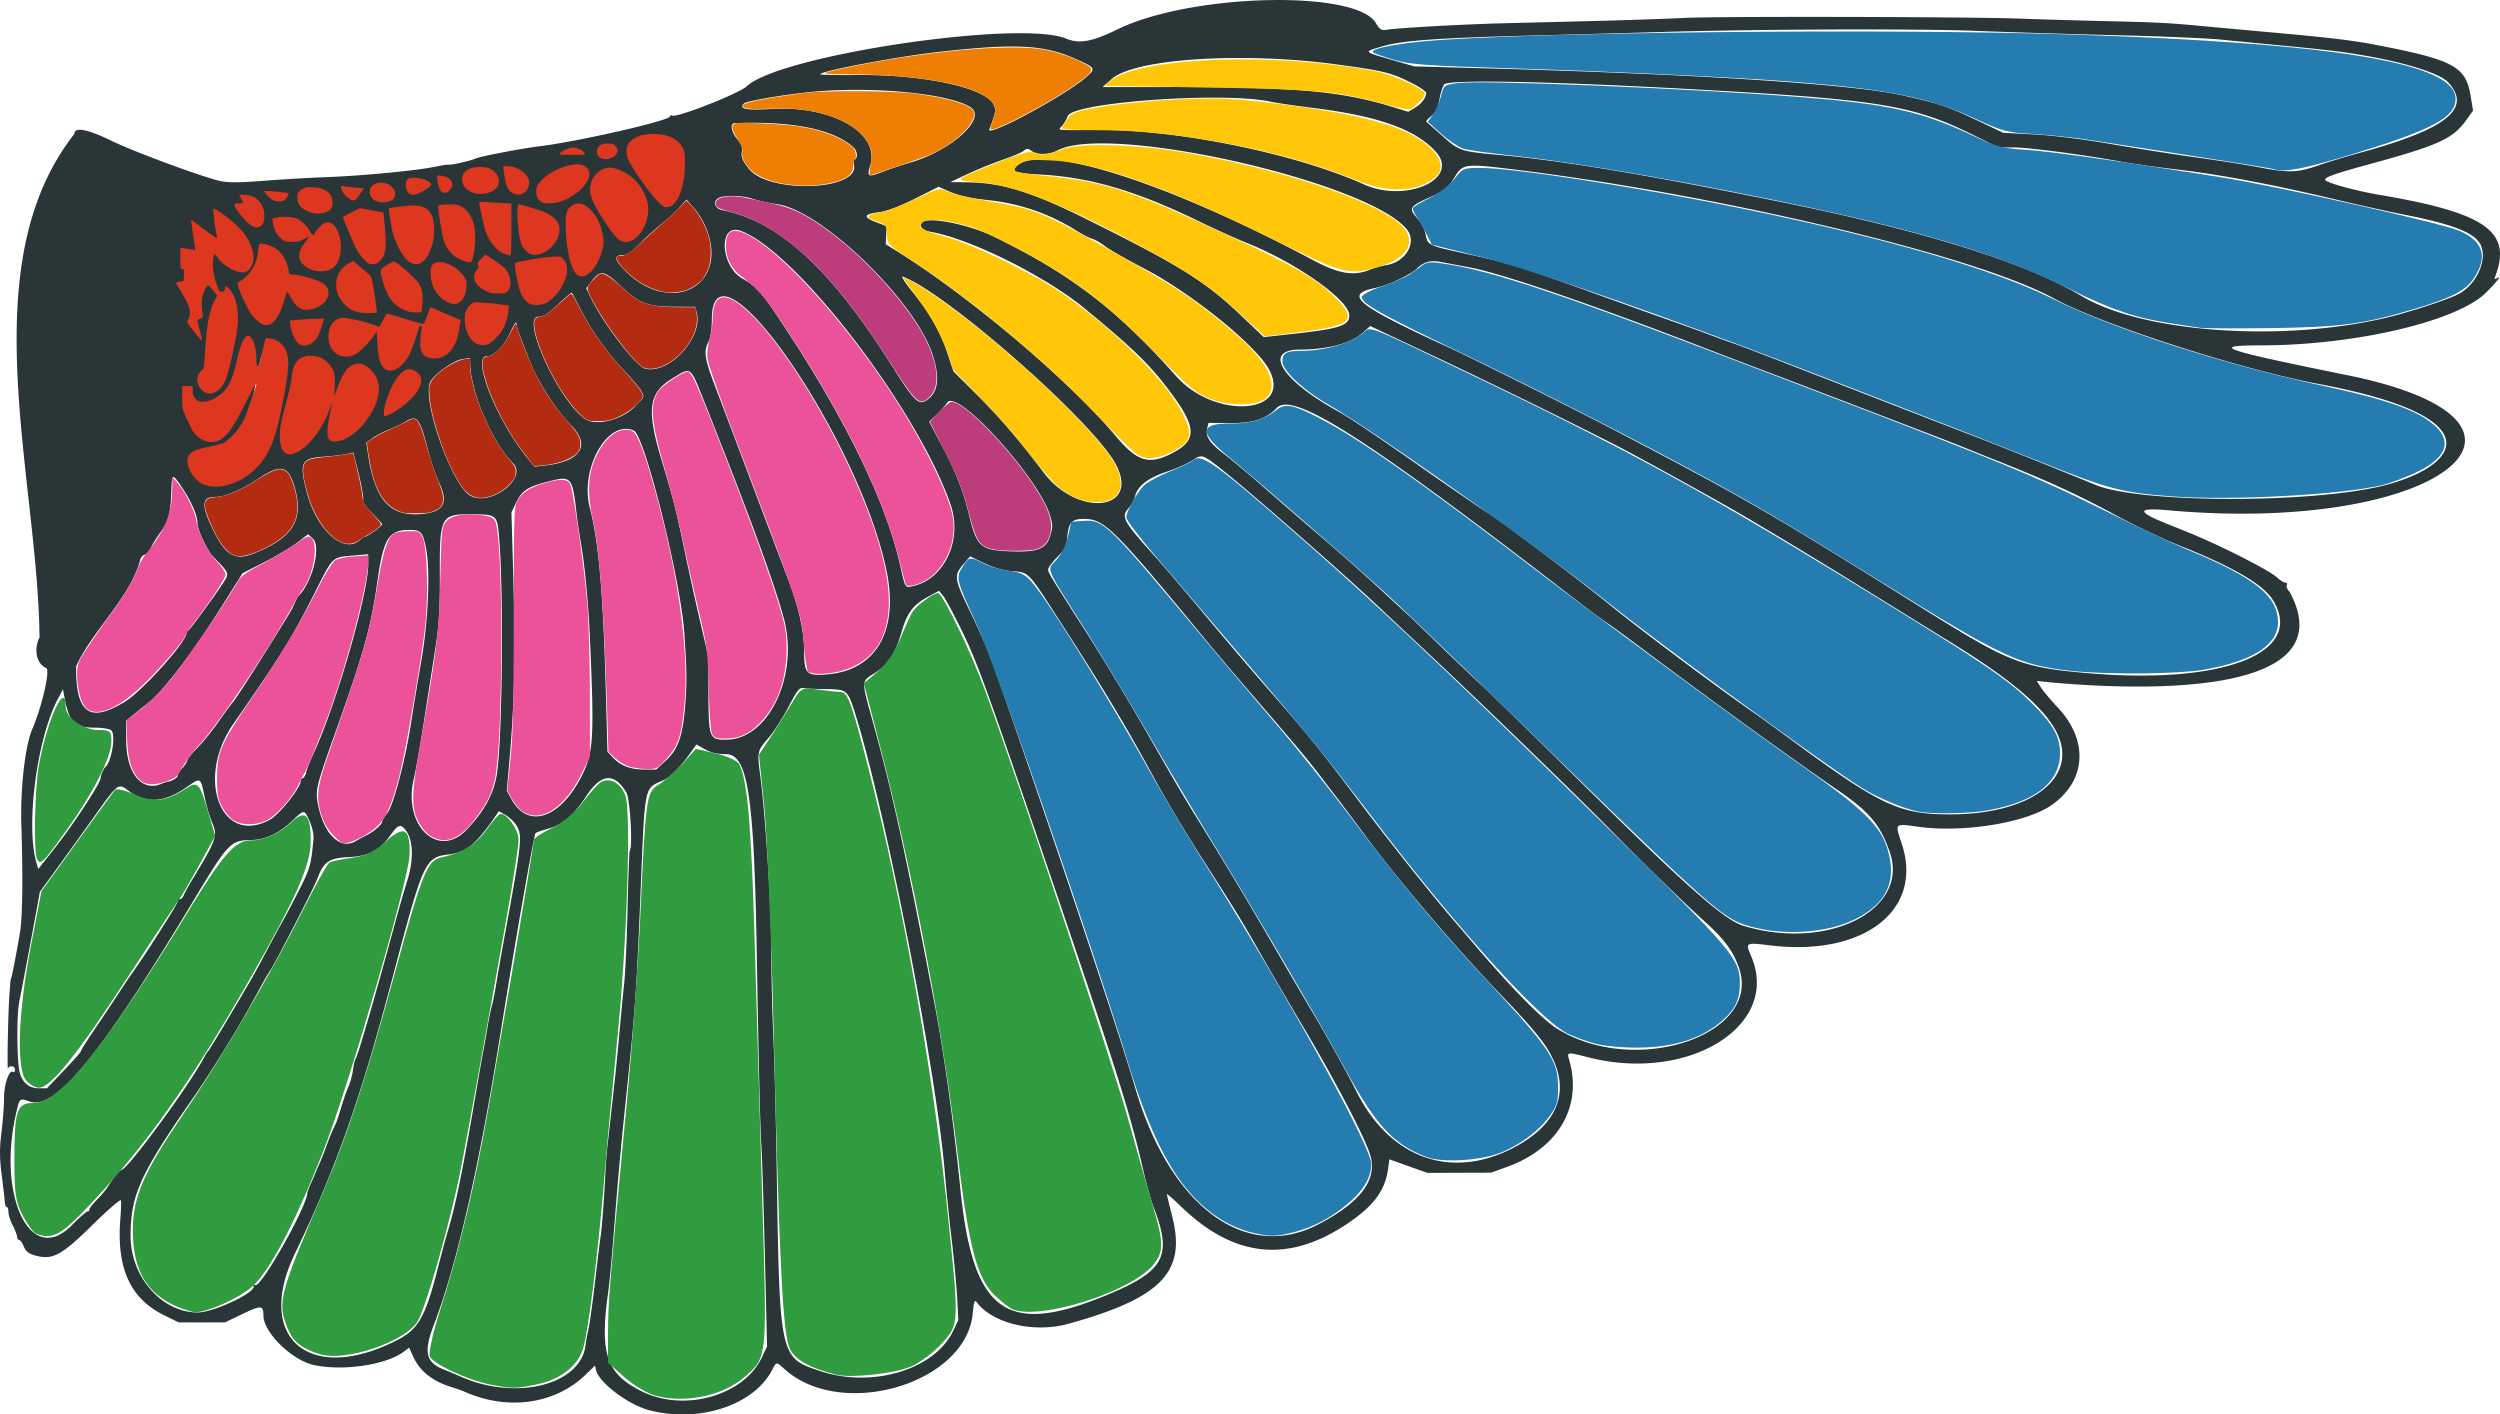 <svg width="1259.718" height="712.722" viewBox="0 0 333.3 188.574" xmlns="http://www.w3.org/2000/svg">
    <path
        d="M168.89.02c-7.057.171-15.005 1.5-19.895 3.89-3.388 1.655-5.102 1.965-6.854 1.24-6.188-2.561-38.223 2.217-42.576 6.349-1.019.967-9.383 4.251-9.944 3.904-.13-.08-.28-.014-.335.147-.194.58-12.336 3.342-17.389 3.955-2.379.289-7.864 1.342-8.498 1.632-.675.308-3.258.892-3.588.81-.122-.03-.947.1-1.834.287-2.378.502-9.712 1.207-14.301 1.374-2.208.08-6.026.302-8.483.493-3.35.26-4.827.263-5.906.014-2.532-.585-11.505-3.913-14.51-5.382-3.132-1.532-4.862-1.845-4.862-.88-13.805 17.6-4.876 45.611-4.644 67.135-.801 1.565-.425 3.515.897 4.076.55.233-.572 5.152-1.85 8.107-.975 2.258-1.629 7.994-1.468 12.895.225 6.877.15 12.337-.2 14.36-.587 3.408-1.132 6.154-1.221 6.154-.018 0-.1.99-.182 2.198-.181 2.659-.316 10.1-.175 9.679.159-.478.93-.349.93.156 0 .251-.121.382-.27.29-.515-.318-1.195 1.665-1.192 3.475 0 .982-.153 3.04-.342 4.574-.272 2.193-.265 3.411.03 5.714.205 1.61.392 3.224.415 3.587.023.362.14.66.26.66.121 0 .22.301.22.67 0 .369.264 1.188.587 1.82.322.633.585 1.32.585 1.527 0 .208.117.378.259.378.141 0 .419.394.618.875.26.628.664.958 1.428 1.17 2.424.673 3.496.106 7.828-4.142 1.969-1.93 3.628-3.366 3.686-3.19.06.176.03 1.273-.065 2.437-.537 6.584 1.297 10.65 5.803 12.87l1.97.97h6.168l2.297-1.1c2.546-1.221 2.832-1.203 2.832.188 0 2.251 3.803 5.97 6.753 6.602 3.892.835 9.655-.028 11.974-1.793l.705-.535.524 1.17c.874 1.952 2.577 3.312 5.124 4.094.632.194 1.413.47 1.735.615 5.763 2.57 12.08 1.673 16.168-2.294l1.218-1.183.163.649c.417 1.663 4.319 4.581 7.09 5.303 6.635 1.728 13.937-.673 16.372-5.382.572-1.107.542-1.105 1.649-.106 7.607 6.861 24.218 1.94 25.094-7.435.142-1.517.254-1.856.504-1.515 2.097 2.868 7.645 4.186 12.25 2.91 12.341-3.417 15.72-6.885 13.858-14.226-.403-1.588-.733-2.966-.733-3.062 0-.096.824.625 1.832 1.601 7.153 6.934 14.432 7.66 22.381 2.234 3.4-2.32 4.887-4.344 5.275-7.177l.178-1.298 2.53.905 2.532.906 4.25-.016 4.249-.015 2.167-.787c6.794-2.467 10.027-8.029 8.256-14.202-.325-1.134-.371-1.128 2.569-.38 13.305 3.388 25.588-4.192 21.715-13.4-.824-1.96-.867-1.935 2.558-1.524 12.396 1.486 20.407-4.697 17.496-13.506-.943-2.854-1.036-2.758 2.236-2.311 5.99.819 14.311-.534 17.696-2.876 4.664-3.228 5.01-8.624.836-13.054-.94-.999-1.95-2.2-2.244-2.667l-.533-.852 1.86.194c5.548.496 40.117 3.498 31.886-12.003-.34-.362-.53-.8-.424-.972.107-.174.03-.315-.173-.315-.202 0-.704-.314-1.116-.696-1.06-.986-7.757-4.375-12.031-6.09-4.123-1.653-4.543-1.835-5.225-2.263-1.087-.68-.218-.873 2.734-.608 35.99 3.235 55.03-11.689 23.884-18.01-16.936-3.438-18.443-3.962-11.428-3.975 12.566-.023 26.179-3.236 29.964-7.072 1.595-1.617 2.104-2.315 1.342-1.844-.225.139-.283.056-.17-.24 2.31-6.017-1.217-8.507-15.46-10.917-2.75-.465-6.189-1.367-7.05-1.85-.636-.355.547-.812 5.879-2.268 9.161-2.502 11.004-3.35 12.823-5.9l.867-1.218-.346-2.053c-.65-3.856-2.34-4.74-12.905-6.755-2.819-.538-5.836-.901-12.455-1.5-3.546-.322-7.898-.72-9.67-.885-5.466-.51-6.228-.55-13.775-.73-4.03-.097-8.975-.243-10.99-.323-6.291-.253-40.367-.33-44.985-.101-2.417.12-7.626.299-11.575.398l-12.504.313c-5.33.133-14.208.628-15.681.874-.65.108-.889-.046-1.392-.9-1.32-2.238-7.485-3.223-14.54-3.05zm75.102 3.916c8.062-.031 15.54.025 19.422.18 4.593.184 13.033.445 18.756.58 5.722.135 11.92.394 13.773.574 1.854.181 4.69.455 6.301.609 8.183.783 9.633.952 12.764 1.485 5.64.96 10.257 2.416 11.35 3.58 3.304 3.516-.156 6.284-11.805 9.446-1.612.437-4.04 1.177-5.396 1.643-2.913 1.002-3.983 1.038-7.997.27-1.66-.319-5.458-.916-8.44-1.328-2.982-.412-8.12-1.22-11.418-1.793-3.546-.617-7.677-1.131-10.11-1.26l-4.115-.215-2.638-1.253c-4.827-2.292-5.544-2.543-10.55-3.687-6.697-1.53-27.084-2.867-55.682-3.652l-9.67-.266-3.038-.882c-3.772-1.095-3.732-1.042-1.313-1.755 2.792-.822 7.225-1.142 20.615-1.487 6.367-.164 13.686-.365 16.265-.445 6.219-.195 14.864-.313 22.926-.344zM136.357 6.234c2.726.122 4.701.609 6.755 1.497 2.956 1.279 3.032 1.39 1.73 2.533-2.789 2.449-13.38 8.156-12.939 6.973.86-2.308.903-2.553.577-3.27-1.025-2.25-9.207-4.034-18.184-3.966-2.632.02-4.841-.019-4.909-.087-.367-.367 10.067-2.352 15.702-2.987 5.062-.571 8.54-.814 11.268-.693zm27.718 1.502c4.548-.053 9.535.222 14.266.87 6.278.86 7.117 1.072 9.991 2.523.999.504 1.812 1.08 1.807 1.279-.016.644-.608 1.415-1.508 1.962l-.879.535-2.246-.69c-6.653-2.043-12.996-2.62-28.727-2.612l-9.778.004 1.211-1.075c1.923-1.707 8.283-2.707 15.863-2.795zm31.336 3.178c5.21-.16 17.08.234 32.689 1.12 22.429 1.27 27.12 2.065 34.844 5.895l3.487 1.728 2.081.002c2.007.003 9.6 1.012 14.336 1.905 1.26.238 4.623.706 7.473 1.042 5.759.677 12.434 1.938 20.93 3.954 3.105.737 7.295 1.665 9.31 2.062 6.457 1.274 9.315 2.392 10.125 3.958 1.012 1.958-.487 5.36-2.92 6.626-1.45.754-6.617 2.443-9.696 3.169-13.95 3.288-32.474 1.958-40.568-2.914-7.277-4.38-20.773-8.615-39.731-12.468-17.874-3.631-29.093-5.514-37.558-6.303-5.64-.525-5.595-.51-8.013-2.652l-2.04-1.805c-.075-.065.222-.41.66-.765.576-.47.874-1.08 1.087-2.229.162-.87.442-1.76.622-1.978.149-.179 1.145-.294 2.882-.347zm-81.486 1.066c6.613-.018 13.297.898 15.486 2.33 2.18 1.427-2.503 5.733-7.986 7.344a59.747 59.747 0 00-3.742 1.251c-1.993.764-2.125.697-1.662-.847 1.307-4.364-5.102-8.017-13.213-7.53-3.364.203-4.366-.003-3.615-.739.303-.297 4.458-1.03 8.312-1.466 2.02-.228 4.216-.337 6.42-.343zm48.731 1.044c2.77.028 5.188.194 6.733.534.699.154 3.285.533 5.747.84 8.654 1.084 13.592 2.852 16.285 5.833 3.282 3.632-3.955 6.892-9.625 4.336-9.06-4.085-25.007-7.342-35.46-7.244-5.705.054-5.317.097-4.755-.524.255-.283.603-.878.772-1.324.528-1.387 11.995-2.537 20.303-2.451zm-64.749 3.394c7.668-.305 13.118.787 15.825 3.171.55.483.684 1.392.248 1.662-.146.09-.208.395-.136.677.888 3.515-11.421 3.968-14.057.517-.806-1.056-1.012-1.56-.889-2.175.118-.588-.041-1.039-.599-1.701-.798-.95-1.013-2.126-.392-2.15zm49.523 2.705c12.408.172 35.995 6.312 40.147 11.48 1.353 1.684-.128 4.297-2.681 4.728-.705.12-1.72.4-2.255.624-2.128.889-4.149.56-7.477-1.215-19.723-10.524-36.413-15.81-39.661-12.56-.751.75-.329.897 3.13 1.086 6.759.37 12.896 2.181 21.33 6.295 2.015.983 4.85 2.262 6.3 2.843 6.586 2.635 13.628 7.62 13.628 9.646 0 1.333-1.272 1.767-7.064 2.412l-4.348.484-2.8-2.676c-5.008-4.789-8.22-6.796-21.054-13.161-7.253-3.597-11.01-4.745-15.727-4.804l-2.198-.027 2.345-1.098c1.29-.604 3.4-1.459 4.689-1.9 1.29-.441 2.542-.976 2.784-1.19.366-.323.535-.319 1.009.029.764.56 2.328.526 3.475-.076 1.296-.681 3.564-.96 6.428-.92zm48.604 2.99a9.649 9.649 0 011.389.006c.75.046 1.697.148 2.914.292 27.898 3.288 62.979 11.58 73.48 17.37 6.186 3.41 24.88 9.46 35.168 11.381 24.062 4.493 18.692 11.108 8.74 13.585-9.695 2.412-32.539 2.34-38.404-.12-3.623-1.52-12.599-5.121-15.907-6.382-1.532-.583-7.598-2.93-13.481-5.213-16.244-6.307-17.292-6.71-19.342-7.432a131.34 131.34 0 01-3.077-1.126c-.645-.25-2.557-.939-4.25-1.53a1795.09 1795.09 0 01-11.43-4.092c-9.165-3.309-10.807-3.808-16.815-5.115-4.563-.992-4.729-1.076-4.964-2.526-.093-.57-.578-1.504-1.078-2.074-1.255-1.43-1.147-1.587 2.09-3.041 1.536-.69 2.103-1.19 2.911-2.563.53-.9.936-1.324 2.056-1.421zm-70.882 2.782l.92.423c1.65.759 2.93 1.068 5.61 1.354 4.334.464 8.225 1.809 11.86 4.1.73.46 1.656.936 2.056 1.057.401.12 1.192.578 1.759 1.017.566.438 2.876 1.755 5.133 2.927 6.388 3.316 15.052 10.329 16.73 13.541 3.105 5.943-7.26 6.658-12.4.856-7.873-8.886-14.094-13.644-24.407-18.666-3.103-1.512-8.366-2.598-9.345-1.929-.675.46-.152 1.13 1.045 1.34 5.251.917 15.24 5.89 20.464 10.189 6.46 5.314 8.688 7.479 11.345 11.018 3.699 4.927 3.733 6.616.172 8.391-2.99 1.49-4.525.993-7.354-2.382-6.27-7.477-19.656-18.764-29.422-24.806l-1.229-.76.057-1.206.056-1.206-1.295-.486c-1.864-.7-1.812-1.11.172-1.359 1.162-.145 2.68-.709 4.88-1.812zm-27.401 1.223c.916.01 1.931.147 2.673.409.66.233 2.105.548 3.212.702 5.89.816 18.314 12.822 20.673 19.978.955 2.896.819 4.807-.418 5.88-1.305 1.132-1.824.699-4.758-3.978-8.25-13.15-15.188-19.565-22.806-21.087-.985-.197-1.34-1.04-.651-1.544.343-.25 1.159-.37 2.075-.36zm-6.236.495l1.064 1.2c.586.66 1.348 1.976 1.695 2.926 2.764 7.582-5.006 11.36-10.952 5.324-1.431-1.453-1.508-2.046-.264-2.046.475 0 1.195-.482 2.107-1.411a43.175 43.175 0 012.99-2.711c.882-.715 1.999-1.746 2.482-2.291zm6.27 4.052c.278-.054.607-.022.986.12 7.462 2.792 23.581 23.819 27.96 36.472 1.64 4.742-.85 10.048-5.116 10.9-.974.196-.915.3-1.649-2.965-1.889-8.414-7.485-19.798-16.01-32.567-2.525-3.785-3.14-4.466-4.896-5.43-2.68-1.471-3.217-6.146-1.274-6.53zm93.317 4.158c.284 0 .591.033.931.096l3.811.712c4.375.816 16.109 4.843 31.963 10.968 1.611.623 5.04 1.932 7.62 2.908 4.197 1.59 8.346 3.177 21.54 8.24 2.175.836 4.22 1.631 4.542 1.768a615.56 615.56 0 005.092 2.044c6.599 2.627 10.42 4.388 15.544 7.166 2.512 1.362 6.281 3.156 8.377 3.987 7.119 2.825 11.155 5.166 12.462 7.227 4.493 7.086-6.521 11.416-24.891 9.785-8.605-.764-10.272-1.418-21.42-8.398-21.014-13.159-23.757-14.743-42.31-24.433-5.034-2.63-18.325-9.25-21.27-10.596-12.151-5.552-13.99-7.021-9.86-7.879 1.81-.376 4.741-1.729 5.666-2.616.705-.676 1.35-.978 2.203-.979zM80.41 36.45c.522.078 1.156.562 2.132 1.487 2.619 2.48 3.748 2.944 7.218 2.957l2.917.01.204.733c.919 3.3-3.67 8.315-6.873 7.51-1.213-.304-5.553-5.964-7.23-9.426l-.624-1.29.79-1.034c.532-.699.943-1.026 1.466-.947zm39.935.422c5.886 2.188 25.374 19.348 28.407 25.015 3.322 6.206-5.03 7.165-9.617 1.104-3.36-4.44-5.897-7.392-8.986-10.459l-3.049-3.026-.731-2.25c-.948-2.912-2.364-5.422-4.665-8.273-1.02-1.262-1.63-2.212-1.36-2.11zm-44.101 2.154c.051.066.529.977 1.061 2.025a35.9 35.9 0 005.756 8.185c1.144 1.22 2.232 2.507 2.418 2.859.45.852.494.74-.818 2.092-1.758 1.812-5.23 2.67-6.682 1.653-3.552-2.488-8.611-13.617-6.19-13.617.674 0 1.297-.394 2.623-1.658.956-.913 1.78-1.605 1.832-1.539zm20.495.503c4.965.777 18.469 22.097 21.458 36.569 1.665 8.063-1.42 13.347-8.073 13.826-2.62.19-2.913-.122-2.915-3.103-.003-2.735-.757-6.007-2.316-10.054-.644-1.672-2.708-7.128-4.587-12.124a3119.71 3119.71 0 00-4.85-12.824c-1.533-4-1.683-4.946-.995-6.265.27-.517.438-1.65.44-2.945.002-2.345.692-3.26 1.838-3.08zm-27.896 3.5c.113.825.04.619 1.763 5.042 1.12 2.876 3.478 6.538 5.617 8.722 2.533 2.59 1.17 4.707-3.374 5.241l-1.588.187-1.04-1.28c-4.028-4.958-7.392-13.443-5.33-13.443.955 0 2.265-1.3 3.076-3.052.454-.98.848-1.618.876-1.417zm113.831.44l8.939 4.216c8.19 3.863 22.091 10.711 25.642 12.631 6.073 3.285 13.098 7.195 15.68 8.728 6.605 3.923 9.201 5.499 16.41 9.956l11.137 6.883c7.866 4.859 12.217 8.614 13.783 11.895 2.86 5.991-3.571 10.821-14.37 10.794-6.788-.017-9.228-1.185-21.686-10.38-1.53-1.13-3.37-2.46-4.085-2.957-5.204-3.608-15.344-11.199-19.56-14.64-3.814-3.116-14.33-11.04-16.155-12.175-1.009-.627-5.424-3.665-9.81-6.75-4.387-3.086-8.9-6.114-10.028-6.728-7.65-4.168-10.288-8.305-5.313-8.333 3.904-.022 6.918-.846 8.537-2.333zM36.464 45.423c.218.011.41.177.546.531.263.686.443 3.855.27 4.766-.076.403-.396 1.98-.71 3.504-.315 1.524-.572 3.118-.572 3.543 0 2.175-4.248 6.386-6.965 6.904-1.909.365-3.875-1.245-3.877-3.175-.001-.846.118-.906 2.445-1.219 2.614-.351 4.713-2.318 5.563-5.212.446-1.519.648-2.45 1.389-6.396.357-1.908 1.255-3.277 1.91-3.246zm26.203 2.29l.021.844c.099 3.81 2.985 10.486 5.713 13.214 2.003 2.003-3.104 5.842-5.718 4.298-2.517-1.487-6.508-12.93-5.298-15.19.55-1.028 3.064-2.806 4.234-2.996zm28.948 1.758c.757.017 1.154 1.236 2.556 4.766 5.849 14.725 8.981 23.272 10.312 28.134 2.07 7.568-1.94 16.152-7.59 16.242-2.333.038-2.418-.174-2.445-6.065l-.023-5.049-1.06-4.542a449.12 449.12 0 01-1.958-8.88c-1.25-6.018-1.654-7.63-3.183-12.66-2.052-6.752-1.773-9.015 1.344-10.919 1.008-.616 1.593-1.038 2.047-1.027zm35.02 3.99c2.286-.298 12.101 10.735 13.392 15.384.343 1.235.342 1.33-.03 2.62-.487 1.688-1.669 2.164-5.09 2.047-4.217-.144-4.67-.535-5.733-4.938-.759-3.145-1.815-5.815-3.682-9.314l-1.62-3.035.98-.921c.539-.507 1.183-1.238 1.431-1.626a.47.47 0 01.352-.216zm44.796.49c3.766.013 14.499 7.322 39.232 26.455 1.208.936 2.725 2.053 3.37 2.483.644.43 2.425 1.725 3.956 2.875 9.488 7.13 20.53 15.129 27.07 19.61 4.198 2.876 5.678 4.654 6.903 8.29 2.593 7.696-8.343 13.162-19.532 9.762-2.552-.775-7.582-5.215-21.474-18.949-6.045-5.975-12.111-11.903-13.481-13.171a396.726 396.726 0 01-5.82-5.548c-1.831-1.782-3.481-3.373-3.666-3.534-.186-.16-1.985-1.82-3.998-3.685a307.932 307.932 0 00-7.91-7.011 764.802 764.802 0 01-7.62-6.586c-1.853-1.632-4.204-3.602-5.223-4.379-2.013-1.533-2.569-2.376-2.292-3.477l.178-.71 2.716.03c3.224.034 4.902-.498 6.384-2.026.274-.283.67-.43 1.207-.429zm-116.41 1.849c.82-.094 1.207.969 2.09 4.375.345 1.328 1.01 3.244 1.479 4.259 1.229 2.66.52 3.85-2.44 4.095-4.234.352-6.216-1.924-7.117-8.172l-.195-1.352.85-.606c.467-.333 1.436-.837 2.152-1.12.716-.284 1.698-.754 2.181-1.045.405-.244.727-.403 1-.434zm28.184 1.384c.433-.04.872.03 1.306.228 1.452.662 6.257 19.983 6.726 27.047.325 4.893.347 6.315.144 9.198-.3 4.292-.922 6.165-2.553 7.69l-1.333 1.245h-1.58c-1.866 0-3.19-.504-4.2-1.598l-.732-.793-.196-7.377c-.362-13.64-.947-20.466-2.149-25.105-1.197-4.62 1.537-10.258 4.567-10.535zm-36.11 3.147l.297 1.129c.718 2.733 1.141 4.917 1.015 5.246-.075.195.465.965 1.2 1.71.736.746 1.337 1.415 1.337 1.487 0 .2-1.93 1.625-2.202 1.625-.134 0-.476.21-.76.468-2.168 1.961-5.84-1.405-7.13-6.536-.963-3.827-.691-4.362 2.326-4.576 1.128-.08 2.471-.237 2.984-.35zm113.213.539c.574.116 1.348.73 3.086 2.123 3.863 3.098 16.253 13.962 20.453 17.935a1443.43 1443.43 0 005.316 4.989c7.176 6.701 20.466 19.551 25.31 24.47 5.307 5.391 9.866 9.825 13.229 12.866 2.22 2.008 3.472 3.763 4.165 5.84 2.987 8.953-13.886 14.541-24.286 8.044-1.978-1.235-6.161-5.493-11.053-11.247-.411-.483-1.707-2-2.879-3.37-3.28-3.832-8.564-10.483-12.573-15.825-4.725-6.295-7.063-9.188-11.61-14.36-2.054-2.337-5.937-6.887-8.63-10.11-2.692-3.224-5.671-6.723-6.62-7.775-4.476-4.96-4.777-5.491-3.784-6.671.385-.458.79-1.193.901-1.632.343-1.366 1.716-2.427 4.22-3.26 1.286-.429 2.825-1.11 3.421-1.514.322-.218.566-.38.799-.463a.967.967 0 01.535-.04zM37.065 62.528c1.082-.173 1.66.56 2.179 2.297 1.32 4.42-.1 6.812-5.297 8.924-2.622 1.065-3.88.342-5.59-3.21-1.564-3.25-1.475-4.286.37-4.286 1.254 0 3.502-.96 5.752-2.455 1.107-.736 1.937-1.166 2.586-1.27zm-13.96 1.091c.177-.05.493.376 1.078 1.24 1.301 1.922 2.143 3.837 2.143 4.878 0 .94 1.333 3.732 2.186 4.578 1.787 1.773 1.982 2.112 1.612 2.804-.529.987-4.766 6.85-5.033 6.963a.406.406 0 00-.23.342c0 1.155-5.88 7.696-8.206 9.129-4.716 2.906-6.574 1.553-6.5-4.734 2.158-4.748 7.1-9.035 8.503-14.027.054-.382.325-.753.602-.826.278-.072.658-.486.845-.918.186-.433.792-1.409 1.346-2.17 1.026-1.407 1.307-2.536 1.404-5.65.032-1.035.072-1.56.25-1.609zm51.81.215c1.37-.065 1.535.953 1.97 4.764.1.886.366 2.667.59 3.956.48 2.77.965 7.866 1.158 12.162.615 13.642.503 15.603-1.062 18.698-2.878 5.696-7.126 7.153-9.345 3.204l-.664-1.18.373-4.28c.644-7.4.787-13.94.514-23.551l-.264-9.307.625-1.292c.783-1.618 1.527-2.107 4.277-2.81.78-.2 1.37-.342 1.827-.364zM63.18 68.569c3.148.049 3.147.048 3.412 3.762.588 8.241.341 27.272-.405 31.206-.483 2.549-1.753 4.788-4.062 7.163-3.762 3.869-8.437-.726-6.963-6.843.264-1.098.878-4.568 1.364-7.711.486-3.143 1.165-7.495 1.51-9.671.494-3.127.62-5.181.603-9.797-.03-7.963.09-8.179 4.54-8.11zm81.315.615c2.761 0 4 1.233 16.49 16.413 1.126 1.369 3.566 4.249 5.42 6.399 6.384 7.397 7.775 9.05 9.382 11.153.887 1.16 2.038 2.662 2.559 3.34.52.678 2.216 2.947 3.767 5.042 4.423 5.976 12.216 15.107 18.133 21.247 3.55 3.684 5.39 5.86 6.302 7.456 2.916 5.096 1.27 9.585-4.672 12.734-8.35 4.425-16.585 1.497-21.048-7.483-1.11-2.234-3.58-6.699-5.489-9.923a1445.932 1445.932 0 01-6.6-11.282 578.933 578.933 0 00-7.015-11.723c-4.537-7.36-3.852-6.204-8.915-15.036-2.2-3.838-5.618-9.509-7.596-12.602-5.313-8.308-5.472-8.571-5.472-9.01 0-.221.545-.958 1.213-1.638 1.047-1.067 1.232-1.45 1.35-2.796.16-1.823.608-2.291 2.19-2.291zM54.56 70.649c1.54 0 1.781.25 2.21 2.286.616 2.925.353 9.626-.595 15.151a472.976 472.976 0 00-1.403 8.5c-.758 4.831-2.301 10.706-3.08 11.727-.412.54-.749 1.1-.749 1.243 0 .346-1.134 1.333-2.051 1.784-.403.199-1.063.557-1.466.796-2.148 1.277-4.404-1.065-5.109-5.305-.257-1.546-.03-2.417 2.405-9.22 3.786-10.58 4.748-14.035 5.594-20.114.792-5.684 1.513-6.848 4.244-6.848zm-13.483.576l.654.614c1.11 1.044-.11 5.853-1.93 7.602-.084.08-.327.542-.54 1.026-.427.973-.576 1.22-4.777 7.913-1.619 2.578-3.177 4.952-3.462 5.275-.286.322-1.157 1.509-1.936 2.637-.78 1.128-2.01 2.645-2.733 3.37-.723.726-1.345 1.498-1.382 1.717-.038.219-.341.689-.675 1.045-.334.355-.608.789-.608.962 0 .3-.687.733-1.318.83-.162.025-.53.148-.82.273-2.618 1.135-4.678-1.334-4.721-5.658l-.028-2.736.773-.634c.424-.349 1.385-1.118 2.135-1.709 2.144-1.691 6.053-6.84 10.134-13.353l2.49-3.975 2.938-1.495c1.616-.822 3.584-1.992 4.372-2.6zm7.999 2.668l.02 1.236c.06 3.882-4.347 19.111-7.394 25.552-.413.873-.809 1.89-.88 2.261-.072.371-.263.72-.426.773-.163.055-.303.253-.312.441-.043.925-2.84 4.425-4.087 5.114-6.508 3.595-9.974-5.448-4.889-12.755 6.445-9.26 7.824-11.481 10.833-17.444 2.538-5.03 2.24-4.75 5.358-5.022zm80.261.28l1.875.912c1.256.612 2.483.963 3.721 1.062 2.27.182 2.053-.044 6.282 6.518 6.14 9.527 8.609 13.632 12.597 20.954 1.806 3.314 4.216 7.33 7.125 11.869 3.939 6.146 4.758 7.486 7.072 11.576 1.094 1.934 3.711 6.418 5.816 9.964 4.255 7.168 8.174 14.672 8.847 16.938.985 3.313-1.225 6.284-6.885 9.253-9.771 5.127-19.908-2.472-24.496-18.365-1.583-5.482-8.783-27.08-15.896-47.683-3.515-10.18-3.864-11.079-6.107-15.727-2.113-4.38-2.153-4.714-.768-6.323zm-4.152 4.592l.575.705c.316.387 1.472 2.55 2.568 4.807 2.018 4.154 3.237 7.527 11.597 32.09 8.764 25.75 10.707 31.896 12.381 39.156.488 2.113 1.162 4.553 1.498 5.422 2.533 6.55 1.459 8.54-6.342 11.753-13.374 5.506-17.764 2.281-19.436-14.277-.864-8.56-2.19-18.092-3.385-24.324-3.945-20.568-5.653-28.372-8.322-38.023-1.498-5.413-1.505-5.216.25-6.307 1.812-1.127 2.802-2.61 3.582-5.367.749-2.645 1.548-3.738 3.519-4.81zM107.07 91.726c.32.068 1.681.135 3.025.15 2.944.032 2.935.023 4.137 3.97 4.042 13.273 10.635 47.27 11.738 60.524.188 2.256.6 6.279.915 8.938.315 2.66.641 6.154.725 7.766l.152 2.93-.704 1.466c-2.484 5.164-10.83 7.651-17.782 5.3-5.342-1.808-5.335-1.778-5.725-26.84-.1-6.528-.305-14.506-.453-17.73a321.373 321.373 0 01-.276-11.898c-.005-5.556-.774-17.563-1.46-22.83-.427-3.278-.412-3.349 1.046-5.033.743-.858 1.965-2.748 2.716-4.198 1.12-2.166 1.469-2.616 1.946-2.515zm-98.676.17l.204 1.087c.63 3.334 1.325 4.015 4.116 4.032.975.006 1.931.168 2.125.361.634.635.03 4.239-.827 4.924-.177.141-.644 1.24-.593 1.395.15.46-3.59 6.178-6.213 9.5l-2.103 2.661-.247-.843c-1.449-4.945.061-16.525 2.842-21.798zm84.446 7.359l1.145.643c.8.45 1.64.644 2.783.644 2.944 0 3.772 5.4 4.132 26.961.223 13.361.442 22.597.595 25.057.07 1.128.197 4.491.283 7.473.085 2.982.23 8.587.32 12.455l.166 7.034-.714 1.489c-2.416 5.045-10.27 7.28-15.899 4.525-4.826-2.362-5.727-4.999-4.558-13.34.158-1.13.497-4.756.752-8.06.578-7.48.845-10.381 1.749-19.05 1.067-10.234 1.291-13.446 1.773-25.349.622-15.357.471-14.555 2.967-15.66 1.097-.484 2.444-1.877 4.089-4.225zm-11.885 4.496c.887-.09 1.727.543 2.551 1.894.502.822.873 7.334.445 7.816-.06.067-.186 3.485-.281 7.595-.096 4.11-.301 8.66-.457 10.11-.155 1.451-.429 4.287-.609 6.301-.179 2.015-.45 4.785-.6 6.155l-.595 5.421c-.177 1.612-.38 3.392-.45 3.957-.07.564-.188 2.212-.26 3.663-.157 3.174-.48 7.4-.627 8.198-.059.317-.382 2.955-.719 5.86-.336 2.907-.738 5.811-.89 6.456-.154.645-.329 1.6-.389 2.122-.614 5.318-9.197 7.512-16.62 4.248a76.55 76.55 0 00-2.237-.94c-2.468-.972-2.774-2.327-1.361-6.022 3.057-7.994 6.023-21.006 8.916-39.118 1.905-11.92 4.412-26.214 4.631-26.4.111-.093.795-.335 1.52-.536 2.11-.586 3.478-1.73 5.2-4.345 1.012-1.535 1.945-2.346 2.832-2.435zm-54.366.351c.309.163.426.87.729 2.323.22 1.06.654 2.51.964 3.223.767 1.77.59 2.29-2.539 7.452-.586.967-1.152 1.989-1.257 2.27-.106.283-.328.514-.494.514-.167 0-.303.148-.303.33 0 .292-4.554 7.457-5.938 9.34-.296.404-1.182 1.722-1.97 2.931a340.06 340.06 0 01-3.208 4.809c-.978 1.436-1.778 2.71-1.778 2.831 0 .122-1.022 1.288-2.272 2.593l-2.27 2.371H5.138c-1.446-.002-2.414-1.005-2.622-2.713-.287-2.367-.26-7.27.05-8.797.357-1.773 1.844-9.674 2.378-12.642l.365-2.024 2.472-3.398a890.65 890.65 0 005.014-6.977c2.91-4.1 2.977-4.15 4.297-3.142 2.3 1.753 4.716 1.645 7.616-.34 1.07-.732 1.57-1.116 1.88-.953zm39.923 4.047l.902.52c.496.285 1.147.914 1.446 1.397.815 1.316.72 2.192-1.619 14.946-.384 2.096-.86 4.8-1.057 6.008-.197 1.209-.471 2.594-.61 3.077-.137.484-.404 1.802-.591 2.93a141.554 141.554 0 01-.57 3.224c-.127.645-.5 2.755-.828 4.69-1.842 10.868-2.783 15.538-3.836 19.048-.29.967-.949 3.407-1.463 5.422-1.554 6.082-2.534 7.806-5.233 9.202-11.758 6.08-19.195-.183-13.71-11.545 5.44-11.269 8.756-20.66 13.042-36.927 4.007-15.21 4.297-15.849 7.343-16.21 2.415-.286 3.652-1.278 6.253-5.018zm-26.057.123c.289-.002.451.403.82 1.211.331.728.565 1.75.52 2.272-.305 3.52-.442 4.01-1.941 6.956-.862 1.693-1.834 3.54-2.161 4.103-.328.564-1.256 2.279-2.064 3.81-1.757 3.334-1.782 3.376-5.076 8.938-1.432 2.418-2.685 4.462-2.785 4.543-.1.08-.353.476-.562.88-1.897 3.643-10.207 14.948-11.035 15.011-.238.018-.93.88-1.86 2.317-.241.374-.896 1.144-1.455 1.713-.558.568-.987 1.132-.952 1.253.035.12-.065.22-.22.22-.156 0-1.112.841-2.125 1.87-5.596 5.687-10.164-4.244-7.229-15.718.31-1.21.363-1.236 1.652-.787 3.41 1.189 9.53-6.322 21.747-26.687 4.695-7.826 4.982-8.13 7.744-8.185 1.888-.038 3.647-.85 5.403-2.491.874-.818 1.29-1.227 1.579-1.229zm12.785 1.866c.308-.073.579.17.954.697.906 1.273.949 3.908.106 6.558-.359 1.128-1.08 3.634-1.604 5.568-2.555 9.435-4.968 17.755-5.27 18.17-.117.16-.282.834-.366 1.496-.083.663-.35 1.652-.591 2.198-.242.547-.673 1.786-.96 2.753-.286.967-.616 1.956-.732 2.198a29.57 29.57 0 00-1.277 3.077c-.228.645-.649 1.7-.936 2.345a32.372 32.372 0 00-.567 1.318c-.024.08-.264.637-.531 1.236-.268.6-.486 1.168-.486 1.262 0 1.725-6.141 12.628-6.94 12.322-.23-.088-.34-.036-.246.116.484.783-5.307 3.527-7.445 3.527-4.801 0-8.958-4.768-8.942-10.257.016-5.43 1.286-8.216 8.416-18.463 2.138-3.072 5.68-8.788 7.539-12.162l1.694-3.077c.4-.725.826-1.45.947-1.612.557-.746 5.833-11 6.295-12.235.863-2.31 1.544-2.78 4.211-2.9 2.613-.12 4.125-.918 5.553-2.932.524-.74.87-1.13 1.178-1.203z"
        fill="#2a3537" />
    <g fill="#247cb0">
        <path
            d="M303.163 22.55c-.303-.116-11.502-1.886-24.918-3.938-1.867-.286-5.096-.62-7.175-.744-3.552-.21-4.018-.332-7.679-2.01-6.192-2.839-11.499-3.926-24.085-4.935-7.224-.58-24.175-1.388-38.206-1.823-10.958-.339-13.085-.495-15.246-1.122-1.381-.4-2.643-.852-2.804-1.004-.437-.414 2.53-1.061 6.668-1.455 12.805-1.217 61.357-1.74 86.18-.927 35.57 1.165 51.48 3.813 51.48 8.569 0 2.463-2.906 4.048-13.285 7.246-6.814 2.099-9.61 2.647-10.93 2.143z" />
        <path
            d="M293.297 43.7c-.493-.084-2.105-.33-3.58-.549-4.913-.727-8.028-1.773-13.819-4.64-9.581-4.743-20.925-8.108-41.076-12.185-13.216-2.674-25.766-4.787-33.004-5.556-3.058-.325-6.08-.751-6.714-.947-.635-.196-1.963-1.083-2.952-1.972l-1.797-1.617.687-.96c.378-.529.862-1.636 1.075-2.46.385-1.49.402-1.502 2.392-1.751 3.206-.4 30.47.714 44.977 1.84 12.209.946 16.515 1.891 23.483 5.153 3.305 1.548 3.947 1.722 7.028 1.907 3.136.189 12.717 1.538 26.095 3.673 7.725 1.234 29.662 6.168 31.883 7.171 3.147 1.422 3.73 3.472 1.802 6.336-1.089 1.616-2.86 2.529-7.78 4.012-6.82 2.054-9.948 2.473-19.372 2.59-4.637.059-8.835.038-9.328-.045z" />
        <path
            d="M289.204 66.153c-6.446-.505-8.102-.949-17.355-4.647-8.458-3.38-32.928-12.892-39-15.16-16.504-6.164-29.497-10.602-35.336-12.07l-6.637-1.667-.717-1.45c-.395-.797-.994-1.832-1.33-2.3-.338-.468-.528-.99-.423-1.16.105-.17 1.128-.781 2.274-1.36 1.202-.607 2.568-1.664 3.232-2.503 1.131-1.428 1.188-1.451 3.467-1.451 4.381 0 21.07 2.59 34.826 5.405 18.967 3.881 33.622 8.13 41.361 11.992 8.127 4.055 22.72 8.764 36.054 11.634 8.917 1.919 12.979 3.392 15.157 5.498 2.229 2.154 1.206 4.31-2.94 6.194-1.392.633-3.26 1.328-4.15 1.543-5.531 1.337-20.503 2.127-28.483 1.502zM276.078 89.434c-6.924-.776-8.923-1.713-25.292-11.858-12.194-7.557-16.512-10.12-23.318-13.841-8.475-4.634-22.714-11.909-32.592-16.651-10.695-5.135-13.327-6.61-13.327-7.472 0-.304 1.107-.89 2.806-1.486 1.543-.542 3.158-1.236 3.587-1.544.43-.308 1.16-.833 1.62-1.166.749-.54 1.135-.557 3.588-.163 5.678.911 14.654 3.86 33.242 10.923 38.75 14.722 43.871 16.788 53.811 21.705 4.538 2.245 9.623 4.65 11.3 5.345 9.128 3.78 12.193 6.228 12.196 9.739.003 3.032-3.373 5.183-9.927 6.326-3.364.587-13.036.665-17.694.143z" />
        <path
            d="M255.988 108.243c-1.798-.286-5.219-1.677-7.534-3.064-4.2-2.515-25.163-17.807-34.08-24.859-9.61-7.6-30.734-22.549-37.31-26.403-3.452-2.024-6.098-4.53-6.098-5.778 0-1.053.559-1.36 2.475-1.36 3.29 0 6.873-1.079 8.494-2.557.738-.674.83-.64 9.686 3.579 25.532 12.163 35.357 17.525 60.42 32.979 12.847 7.92 15.925 10.04 18.846 12.975 2.868 2.883 3.752 4.452 3.752 6.656 0 3.982-3.452 6.619-10.073 7.693-2.22.36-6.726.433-8.578.139zM233.7 123.606c-3.916-1.022-4.497-1.528-28.295-24.645-9.175-8.912-18.134-17.543-19.91-19.18-3.708-3.42-17.75-15.64-21.629-18.825-4.016-3.297-3.98-4.49.137-4.49 2.79 0 4.504-.502 6.153-1.799 1.223-.962 2.271-.743 6.098 1.271 5.104 2.688 12.875 8.136 27.358 19.184 10.038 7.658 27.787 20.73 36.553 26.92 8.006 5.655 10.407 7.942 11.364 10.822 1.458 4.39.177 7.43-4.047 9.606-3.601 1.856-9.24 2.32-13.782 1.136zM212.696 139.146a27.954 27.954 0 01-3.588-1.29c-3.498-1.598-14.51-13.706-25.41-27.938-8.132-10.62-10.116-13.014-28.947-34.944-2.526-2.94-4.592-5.635-4.592-5.988 0-.741 1.232-3.01 2.264-4.168.39-.437 1.936-1.301 3.437-1.92s2.883-1.27 3.07-1.447c1.165-1.101 2.807.043 13.6 9.482 11.182 9.777 21.883 19.885 42.908 40.524 15.7 15.414 16.514 16.383 16.514 19.685 0 2.123-.604 3.399-2.323 4.909-2.822 2.477-6.636 3.655-11.72 3.619-1.846-.013-4.192-.25-5.213-.524zM190.282 154.281c-4.49-1.674-6.778-4.143-11.025-11.897-3.566-6.51-11.105-19.412-17.085-29.238-2.221-3.65-6.206-10.35-8.855-14.887-2.648-4.538-6.595-11.077-8.77-14.53-5.376-8.532-5.008-7.62-3.68-9.133.695-.791 1.276-1.987 1.535-3.156l.416-1.88 1.556-.113c2.722-.196 3.162.225 14.95 14.283 3.721 4.439 8.749 10.389 11.171 13.221 2.423 2.833 6.852 8.381 9.842 12.33 6.05 7.992 11.195 14.18 17.039 20.496 9.417 10.177 10.316 11.496 10.344 15.177.015 1.899-.137 2.43-1.073 3.762-1.374 1.955-3.84 3.822-6.518 4.935-2.561 1.065-7.784 1.4-9.847.63zM166.799 164.299c-1.01-.245-2.604-.896-3.543-1.446-5.573-3.266-9.157-9.164-12.875-21.189-5.305-17.157-17.659-52.909-20.205-58.473-2.702-5.905-2.76-6.142-1.863-7.593.868-1.405.98-1.423 2.871-.458.795.405 2.282.834 3.304.952 1.465.17 2.087.456 2.935 1.35 1.882 1.986 9.986 14.947 15.596 24.942 1.827 3.256 5.296 9.067 7.708 12.915 10.904 17.394 22.077 37.562 22.077 39.85 0 1.738-.858 3.295-2.757 5.003-2.239 2.012-4.76 3.395-7.48 4.103-2.461.642-3.28.648-5.768.044z" />
    </g>
    <g fill="#309b3f">
        <path
            d="M135.09 174.596c-.418-.151-1.51-.984-2.424-1.85-2.376-2.246-3.467-6.33-4.958-18.555-2.091-17.14-5.864-37.105-10.207-54.015l-2.331-9.075 1.858-1.579c1.111-.944 2.317-2.7 2.998-4.369.626-1.534 1.361-3.146 1.633-3.582.537-.86 2.765-2.506 3.392-2.506.614 0 4.414 7.878 6.356 13.18 4.29 11.71 16.961 49.677 18.886 56.59 1.164 4.18 2.672 9.46 3.35 11.732 1.509 5.056 1.534 6.257.167 7.994-2.794 3.552-14.85 7.439-18.72 6.035zM111.499 183.274c-3.437-.844-5.403-1.923-6.155-3.378-.972-1.88-1.43-10.794-2.225-43.248-.3-12.277-.858-25.405-1.239-29.172l-.692-6.849 1.657-2.536c.911-1.396 2.181-3.42 2.823-4.498 1.139-1.915 1.22-1.954 3.443-1.649 1.252.172 2.592.312 2.979.312.93 0 1.427 1.378 3.749 10.4 4.428 17.213 8.478 39.824 10.393 58.028 1.678 15.947 1.683 15.812-.654 18.407-1.047 1.162-2.88 2.546-4.075 3.076-2.133.947-8.008 1.597-10.004 1.107zM87.285 186.044c-1.04-.293-2.866-1.398-4.059-2.456l-2.167-1.923v-3.99c0-3.981.222-6.698 2.548-31.134.678-7.115 1.467-18.074 1.754-24.352.731-16.02.812-16.594 2.458-17.586.746-.45 2.168-1.706 3.159-2.791l1.802-1.974 2.67.616c1.469.339 2.862.974 3.096 1.412 1.077 2.013 1.616 8.092 2.05 23.113.258 8.93.726 24.823 1.041 35.32.622 20.748.639 20.565-2.14 23.092-2.937 2.672-8.134 3.8-12.212 2.653zM65.325 184.583c-2.984-.593-7.65-2.78-8.027-3.76-.18-.468.457-3.293 1.415-6.278 2.137-6.659 3.85-13.505 5.547-22.17 1.227-6.258 6.906-39.475 6.906-40.39 0-.236 1.08-.948 2.402-1.582 1.456-.697 3.078-2.05 4.117-3.434.943-1.256 2.035-2.468 2.428-2.694 1.149-.664 2.565.077 3.233 1.69.841 2.03.254 19.795-1.089 32.966-.555 5.442-1.321 13.66-1.703 18.265-.844 10.165-2.137 20.474-2.845 22.686-.723 2.258-2.994 4.01-6.046 4.665-2.867.615-3.414.618-6.338.036zM42.725 180.558c-2.46-.744-3.61-1.634-4.326-3.347-1.491-3.57-1.264-4.44 4.994-19.053 2.894-6.758 5.575-15.01 9.296-28.612 3.618-13.23 4.267-14.837 6.149-15.236 2.797-.592 4.622-1.72 6.054-3.742.8-1.13 1.625-2.06 1.834-2.066.895-.026 2.41 2.13 2.41 3.43 0 .776-.668 5.17-1.484 9.766-2.523 14.197-5.108 28.403-6.185 33.976-1.326 6.868-4.74 18.894-5.838 20.571-1.769 2.7-9.593 5.315-12.904 4.313zM23.49 174.149c-3.99-1.731-5.795-4.905-5.774-10.157.018-4.49 1.423-7.696 6.87-15.675 4.841-7.09 11.704-18.797 15.698-26.778 1.707-3.41 3.333-6.345 3.613-6.523.28-.178 1.631-.472 3.002-.654 1.878-.25 2.993-.783 4.524-2.165 2.468-2.23 3.29-1.773 3.181 1.774-.103 3.389-8.258 31.314-11.638 39.856-3.736 9.438-7.105 15.794-9.425 17.78-1.792 1.534-5.956 3.374-7.529 3.328-.418-.012-1.553-.366-2.521-.786zM4.817 164.465c-.356-.143-1.153-1.21-1.77-2.37-.944-1.77-1.125-2.924-1.129-7.183-.006-6.957.292-7.863 2.59-7.863 3.5 0 9.643-7.637 20.697-25.73 4.532-7.417 6.176-9.277 8.2-9.277 1.774 0 3.869-.932 5.421-2.413 1.903-1.815 2.682-.979 2.591 2.782-.073 3.037-2.078 7.547-7.864 17.684-8.336 14.607-14.572 23.328-22.55 31.535-2.998 3.085-4.197 3.635-6.186 2.835z" />
        <path
            d="M3.514 144.092c-1.355-1.498-1.107-9.07.586-17.873l1.42-7.385 4.733-6.567c2.603-3.611 4.89-6.743 5.083-6.958.192-.216 1.38.064 2.641.622 2.496 1.104 4.174.914 6.729-.76 1.657-1.085 1.898-.837 3.064 3.153l.915 3.13-2.157 3.932c-1.187 2.162-2.358 4.178-2.603 4.48-.245.3-3.431 5.113-7.082 10.694-6.655 10.175-10.11 14.46-11.658 14.46-.457 0-1.209-.418-1.67-.928zM4.957 114.578c-.506-.818-.333-9.583.25-12.685 1.156-6.149 3.556-11.29 3.556-7.614 0 1.382 2.396 3.05 4.38 3.05 1.566 0 1.708.13 1.708 1.551 0 2.063-2.446 6.89-5.971 11.787-3.16 4.389-3.45 4.677-3.923 3.91z" />
    </g>
    <g fill="#ffc707">
        <path
            d="M184.598 13.893c-6.078-1.706-9.059-1.986-23.677-2.225l-13.811-.225 1.144-.817c4.332-3.09 22.313-3.651 35.268-1.101 2.294.451 6.457 2.378 6.457 2.989 0 .4-1.223 1.674-1.973 2.053-.197.1-1.73-.204-3.408-.674zM180.652 23.968c-9.34-3.844-23.523-6.606-33.92-6.606-2.85 0-5.183-.096-5.183-.214 0-.117.322-.665.715-1.217.615-.864 1.155-1.085 3.857-1.577 4.536-.826 13.303-1.41 17.67-1.177 2.072.111 6.656.626 10.187 1.144 9.842 1.445 14.722 3.104 17.102 5.815 1.65 1.878 1.258 3.299-1.22 4.424-2.448 1.111-5.555.912-9.208-.592z" />
        <path
            d="M165.564 42.04c-3.833-3.553-6.816-5.616-12.879-8.905-10.8-5.86-17.364-8.464-22.288-8.844-3.399-.262-3.44-.22 2.595-2.63 2.638-1.054 4.38-1.568 4.677-1.38.76.481 2.253.357 3.747-.313 2.162-.97 9.953-.78 16.801.411 12.65 2.2 24.945 6.315 28.461 9.526 2.297 2.097 1.199 4.419-2.649 5.604-4.115 1.267-4.751 1.109-14.14-3.527-13.904-6.865-23.32-10.242-29.496-10.579-2.917-.159-3.643-.088-4.433.43-.57.373-.815.748-.617.946.18.18 2.094.495 4.253.699 6.784.64 10.747 1.815 19.498 5.778 13.543 6.133 16.537 7.816 19.364 10.883 2.478 2.688 1.597 3.32-5.899 4.228l-3.967.48z" />
        <path
            d="M151.709 60.668c-.43-.24-2.87-2.619-5.424-5.287-6.95-7.261-16.755-15.471-24.415-20.442-3.452-2.24-3.59-2.38-3.614-3.648-.023-1.179-.157-1.36-1.28-1.732-1.668-.55-1.585-.932.265-1.227.836-.134 2.99-.94 4.786-1.79 3.088-1.463 3.319-1.518 4.267-1.021.552.289 3.12.893 5.707 1.343 6.522 1.134 6.729 1.223 19.234 8.315 6.463 3.666 9.092 5.497 13.785 9.605 4.115 3.602 5.527 6.704 3.773 8.291-1.173 1.062-4.682 1.13-7.334.142-1.891-.704-2.739-1.396-6.995-5.713-5.506-5.583-8.182-7.871-12.612-10.784-3.823-2.514-10.255-5.826-12.732-6.556-3.055-.9-5.654-1.113-6.16-.505-.607.732-.108 1.03 3.342 1.993 3.804 1.062 12.19 5.202 15.845 7.824 7.227 5.183 13.416 11.447 15.568 15.757 1.388 2.779 1.127 3.69-1.432 4.986-1.953.99-3.356 1.127-4.574.449z" />
    </g>
    <path
        d="M11.617 94.53c-.725-.508-1.332-2.588-1.332-4.562 0-1.494.07-1.667 1.59-3.95.874-1.312 2.179-3.186 2.9-4.162 1.752-2.376 3.015-4.51 3.61-6.1.27-.72.812-1.653 1.205-2.072.393-.42 1.193-1.552 1.778-2.518 1.108-1.828 1.584-3.694 1.609-6.306l.012-1.269.763.888c.997 1.16 2.233 3.68 2.43 4.953.252 1.637 1.479 4.065 2.726 5.399.64.683 1.163 1.467 1.163 1.74 0 .507-2.011 3.6-4.14 6.368-.653.848-1.187 1.628-1.187 1.734 0 .47-2.97 3.992-5.26 6.24-3.493 3.427-6.297 4.716-7.867 3.617zM18.672 104.012c-1.085-1.01-1.614-2.668-1.729-5.414l-.106-2.537 2.042-1.596c1.255-.981 2.844-2.592 4.127-4.185 1.896-2.354 7.31-10.283 8.653-12.672.448-.798 1.057-1.247 3.348-2.47 1.54-.824 3.54-2.012 4.443-2.641 1.527-1.065 1.673-1.117 2.093-.737.923.836.243 4.911-1.126 6.742-.336.45-1.036 1.599-1.555 2.554-2.864 5.267-9.954 15.784-12.338 18.303-.895.945-1.98 2.462-2.734 3.817-.37.665-2.244 1.383-3.61 1.383-.593 0-1.13-.195-1.508-.547zM31.06 109.315c-.484-.32-1.14-1.127-1.496-1.84-.553-1.105-.633-1.592-.623-3.804.016-3.488.42-4.386 5.073-11.28 3.78-5.6 6.02-9.362 8.734-14.672.736-1.44 1.615-2.796 1.955-3.02.365-.239 1.392-.454 2.506-.526l1.887-.12v.76c0 2.951-2.856 13.87-5.46 20.868-1.127 3.03-2.758 6.95-3.167 7.61-.13.209-.448.837-.709 1.395-.758 1.627-2.941 4.066-4.172 4.662-1.514.733-3.393.72-4.528-.033zM44.443 111.364a6.606 6.606 0 01-1.564-2.635c-.768-2.398-.617-3.793.88-8.102 4.79-13.783 5.47-16.133 6.591-22.763.773-4.568 1.35-6.282 2.282-6.78.27-.145 1.13-.263 1.914-.263 1.405 0 1.431.014 1.835.951.553 1.287.736 7.456.337 11.397-.438 4.337-2.66 17.235-3.538 20.53-1.254 4.713-2.098 6.185-4.327 7.54-.88.535-1.988 1.036-2.463 1.113-.773.126-.98.02-1.947-.988zM58.46 111.905c-1.154-.312-1.913-.98-2.646-2.326-1.007-1.85-.974-3.665.187-10.22 2.234-12.604 2.523-14.985 2.703-22.247.156-6.329.202-6.82.697-7.483.66-.886 2.228-1.22 4.55-.972 1.316.141 1.725.292 2.023.747 1.155 1.762 1.142 29.58-.017 34.59-.45 1.947-.988 3.028-2.523 5.07-1.78 2.368-3.37 3.276-4.974 2.841zM70.568 108.604c-.934-.271-1.591-.876-2.339-2.152l-.6-1.025.424-4.176c.34-3.36.426-7.044.436-18.888.012-13.455.05-14.781.452-15.515.63-1.15 1.557-1.791 3.428-2.37 2.207-.681 3.26-.665 3.645.056.4.745 1.866 10.978 2.284 15.927.182 2.162.336 7.65.341 12.193l.01 8.262-1.075 2.171c-2.019 4.076-4.7 6.189-7.006 5.517zM83.754 102.157c-.54-.193-1.356-.712-1.812-1.154l-.83-.804-.159-4.986c-.464-14.527-1.005-21.744-1.962-26.158-.729-3.359-.586-5.916.455-8.14 1.247-2.664 2.976-3.979 4.657-3.54.746.194 1.544 2.072 2.896 6.813 3.366 11.809 4.898 22.48 4.258 29.669-.372 4.186-.834 5.587-2.41 7.311-1.227 1.344-1.263 1.362-2.677 1.35-.788-.005-1.875-.168-2.416-.36zM94.965 97.9c-.21-.377-.373-2.415-.48-6.024-.158-5.31-.193-5.586-1.32-10.4a875.3 875.3 0 01-2.198-9.691c-.573-2.61-1.601-6.688-2.286-9.063-1.891-6.564-2.082-8.778-.91-10.568.521-.793 3.395-2.685 3.93-2.586.53.097 1.12 1.395 4.106 9.024 5.202 13.295 8.227 21.872 8.858 25.12.19.98.254 2.505.164 3.931-.233 3.684-1.4 6.582-3.532 8.768-1.414 1.45-2.743 2.047-4.565 2.054-1.244.005-1.495-.075-1.767-.565zM107.726 89.504c-.157-.188-.396-1.706-.532-3.373-.373-4.56-.128-3.825-9.795-29.389-1.636-4.325-3.026-8.38-3.089-9.011-.065-.657.06-1.735.293-2.52.224-.754.408-1.984.408-2.733 0-.749.174-1.698.387-2.11 2.32-4.485 14.722 12.674 20.545 28.424 3.124 8.45 3.378 14.204.782 17.721-.94 1.274-2.405 2.265-4.175 2.824-1.872.591-4.4.679-4.824.167z"
        fill="#ec5299" />
    <path
        d="M120.802 77.995c-.072-.116-.474-1.578-.893-3.249-2.14-8.54-7.286-19.062-15.128-30.94-2.665-4.038-3.732-5.28-6.053-7.051a4.925 4.925 0 01-1.942-3.956c0-2.058.88-2.525 2.858-1.516 4.94 2.52 13.887 12.618 20.423 23.05 3.405 5.435 6.308 11.452 6.9 14.302.863 4.157-1.624 8.623-5.234 9.4-.44.095-.859.077-.93-.04z"
        fill="#ec5299" />
    <path
        d="M144.148 66.636c-2.304-.797-3.603-1.925-6.544-5.687-2.574-3.292-4.487-5.46-7.91-8.968l-2.625-2.69-.59-1.794c-.88-2.668-2.28-5.262-4.302-7.965-.99-1.323-1.765-2.438-1.724-2.479.15-.15 2.052.932 4.154 2.364 7.593 5.17 19.047 15.578 23.054 20.946 2.261 3.03 2.344 5.443.217 6.35-.791.336-2.644.298-3.73-.077z"
        fill="#ffc707" />
    <g fill="#bd3c7b">
        <path
            d="M121.745 52.786c-.385-.414-1.331-1.744-2.102-2.956-4.489-7.057-7.542-11.077-11.143-14.674-3.416-3.411-7.284-5.856-10.773-6.808-1.858-.508-2.217-.671-2.318-1.057-.262-1.004 1.823-1.432 4.261-.873.58.133 2.01.446 3.178.696 1.488.318 2.546.656 3.53 1.127 6.206 2.979 15.213 12.307 17.574 18.203 1.207 3.015 1.205 5.25-.005 6.461-.868.868-1.305.844-2.202-.12zM132.706 73.292c-2.07-.362-2.478-.914-3.483-4.709-.894-3.377-1.457-4.81-3.425-8.715l-1.83-3.63 1.249-1.309c.687-.72 1.395-1.33 1.575-1.353 1.526-.2 7.48 5.813 11.009 11.115 2.112 3.174 2.699 5.055 2.12 6.796-.339 1.021-.952 1.561-2.036 1.794-.925.198-4.069.205-5.179.01z" />
    </g>
    <g fill="#ee7f03">
        <path
            d="M105.282 24.619c-2.524-.294-4.605-1.161-5.5-2.29-.696-.88-.955-1.55-.814-2.11.08-.322-.086-.762-.628-1.658-.876-1.45-.937-1.949-.259-2.12.726-.181 6.128.076 8.28.396 3.207.476 5.933 1.522 7.34 2.817.422.388.565 1.444.225 1.654-.099.061-.18.437-.18.836 0 1.321-1.35 2.098-4.304 2.478-1.533.197-2.45.196-4.16-.003z" />
        <path
            d="M115.973 22.609c.33-2.077.328-2.21-.073-3.142-1.405-3.267-6.905-5.328-13.286-4.98-2.444.134-3.576.017-3.576-.369 0-.433 2.16-.893 8.072-1.72 2.602-.363 11.99-.306 14.977.092 3.824.51 6.645 1.279 7.489 2.043 1.255 1.136-1.683 4.37-5.506 6.061-.921.408-7.817 2.777-8.082 2.777-.075 0-.082-.343-.015-.762z" />
        <path
            d="M132.042 17.121c0-.083.164-.627.364-1.208.213-.62.32-1.257.258-1.54-.572-2.602-8.567-4.428-19.545-4.465-4.059-.014-4.079-.08-.27-.89 10.22-2.173 21.623-3.225 26.24-2.42 1.684.294 3.612.935 5.182 1.724 1.136.57 1.293.737 1.145 1.205-.261.822-5.441 4.133-10.04 6.417-2.512 1.247-3.334 1.537-3.334 1.177z" />
    </g>
    <g fill="#de3720">
        <path
            d="M27.78 64.78c-.681-.174-1.042-.359-1.513-.772-.912-.8-1.474-2.185-1.211-2.982.245-.744.786-1.032 2.702-1.444.947-.203 1.853-.438 2.013-.52.915-.476 2.083-1.804 2.751-3.13.246-.487 1.668-4.529 1.659-4.712-.012-.218-.507.646-1.482 2.587-1.633 3.247-2.408 4.335-3.488 4.893-1.24.641-2.976-.093-3.688-1.561-1.286-2.653-1.231-2.469-1.231-4.143V51.46h1.395v.632c0 .52.066.706.37 1.047.333.372.44.413 1.046.407.515-.005.865-.107 1.47-.43 1.627-.868 2.317-2.03 3.007-5.061.676-2.97 1.338-3.917 2.015-2.884.341.52.59 1.63.59 2.634 0 .766.04.992.177.992.124 0 .283-.459.519-1.49.187-.82.382-1.662.432-1.872.084-.343.135-.376.529-.336 1.1.11 2.01.823 2.364 1.849.36 1.043.276 2.522-.326 5.736-1.001 5.356-1.686 7.298-3.246 9.213-1.703 2.09-4.827 3.405-6.855 2.884zM34.65 43.032a5.545 5.545 0 01-.834-.73c-.499-.553-1.424-2.33-1.86-3.572-.293-.832-.322-1.014-.171-1.1 1.453-.82 2.363-2.182 2.586-3.868.187-1.409.155-1.356.745-1.26 1.487.244 2.64 1.214 3.116 2.622.146.432.265.91.265 1.064 0 .307.218.432.755.432.574 0 2.705.584 3.378.926.827.419 1.086.73 1.153 1.384.093.917-.64 1.759-1.898 2.18-1.444.484-2.232.123-3.093-1.414-.244-.436-.465-.793-.492-.793-.027 0-.196.484-.376 1.074-.898 2.944-1.967 3.942-3.274 3.055zM38.139 60.433c-.557-.268-.834-1.043-.825-2.314.01-1.208.127-1.81.93-4.756.275-1.012.56-2.372.633-3.022.193-1.728.644-2.46 1.739-2.821.56-.185 1.639-.087 2.21.202.598.301 1.227.921 1.54 1.518.21.402.268.746.275 1.65.004.627-.036 1.398-.09 1.712-.064.38.068.117.397-.786.794-2.184 1.39-2.994 2.405-3.267.753-.203 1.374.035 2.14.821 1.433 1.469 1.37 3.521-.18 6.013-1.243 1.995-3.143 3.444-4.545 3.465-.902.014-1.142-.303-1.106-1.463.015-.503.166-1.514.335-2.247.17-.732.293-1.347.276-1.366-.018-.02-.162.323-.32.76-.96 2.651-2.745 5.002-4.373 5.76-.701.327-.996.355-1.441.141z" />
        <path
            d="M27.462 52.385c-.104-.038-.324-.19-.487-.339-.854-.773-.887-1.993-.072-2.683.29-.245.31-.367.437-2.537.206-3.548.592-5.548 1.328-6.876l.298-.538-.569-.698c-.312-.384-.613-.698-.667-.698-.055 0-.26.328-.458.729-.386.788-.47 1.651-.28 2.922.1.667.098.671-.286.805-.212.074-.385.2-.385.28 0 .08.146.68.324 1.33.179.65.307 1.234.286 1.297-.022.063-.321-.241-.666-.676-1.523-1.92-1.384-1.667-1.16-2.101.45-.868.218-1.764-.953-3.699l-.73-1.204.53-.133.53-.132.037-.787c.035-.721.016-.788-.221-.788-.247 0-.26-.073-.26-1.41V33.04l.602.084c.332.047.788.117 1.015.156.395.068.409.057.345-.292-.107-.587-.54-3.658-.519-3.684.011-.013.78.549 1.709 1.247.929.699 1.709 1.25 1.733 1.227.024-.024-.033-.414-.126-.867a19.247 19.247 0 01-.253-1.774c-.047-.523-.116-1.058-.153-1.188-.186-.65 2.852 1.593 3.9 2.881 1.362 1.674 1.827 3.332 1.28 4.568-.349.789-.92 1.06-1.785.844-1.027-.257-2.158-1.037-2.813-1.94l-.355-.49-.148.548c-.213.784-.07 2.14.36 3.402.32.945.406 1.083.69 1.117.264.031.348-.035.465-.372l.143-.41.368.352c.945.906 1.399 2.897 1.166 5.115-.185 1.77-1.182 6.196-1.603 7.116-.637 1.392-1.644 2.053-2.597 1.705zM48.54 34.623c-.328-.332-.806-1.002-1.06-1.49-.393-.753-1.753-4.003-1.753-4.187 0-.033.509-.316 1.131-.628l1.132-.569 1.563.284 1.564.284.15 1.52c.31 3.17.195 4.121-.593 4.91-.4.4-.565.478-1.007.478-.461 0-.603-.076-1.126-.602zM42.073 36.11c-1.227-.253-2.18-1.116-2.18-1.973 0-.58.19-1.025.769-1.792.274-.363.499-.692.499-.731 0-.04-.3.085-.666.276-.541.281-.837.347-1.574.35-.824.004-.953-.031-1.395-.382-.577-.459-1.023-1.286-1.136-2.11l-.081-.592.551-.149c.736-.198 2.22-.105 2.797.176.59.287 1.332 1.024 1.645 1.635.216.42.62.66.62.366 0-.185.759-1.077 1.118-1.314.992-.654 1.948.188 2.312 2.034.323 1.643-.174 3.395-1.113 3.92-.581.324-1.432.436-2.167.285zM48.18 41.69c-.97-.13-1.602-.451-2.289-1.159-1.67-1.722-1.358-4.376.64-5.436l.565-.3 1.06.9c.583.495 1.152 1.005 1.266 1.135.14.16.31.965.53 2.515.179 1.254.314 2.29.3 2.3-.118.1-1.451.13-2.071.045zM51.182 49.071c-.519-.519-.778-1.501-.872-3.298l-.08-1.564-.592.806c-.76 1.037-1.845 2.06-2.452 2.314-1.747.73-3.385-.424-3.4-2.396-.01-1.364.642-2.342 1.691-2.539.636-.118 3.27.49 5.01 1.158.074.028.328-.35.565-.84.237-.49.503-.891.591-.891.088 0 1.168.317 2.4.705 1.232.388 2.305.68 2.385.65.08-.03.254-.362.388-.737.133-.375.317-.863.409-1.084l.166-.403 1.62.699c.89.384 1.797.774 2.015.865l.397.167-.167.996c-.2 1.194-.318 1.598-.667 2.282-.638 1.252-1.469 1.814-2.686 1.818-1.427.004-1.986-.738-1.861-2.47.04-.558.112-1.2.158-1.427.069-.331.045-.412-.12-.412-.114 0-.207.025-.207.056 0 .31-.996 3.219-1.294 3.777-.959 1.8-2.541 2.624-3.397 1.768zM39.938 45.896c-.485-.304-1.008-1.329-1.195-2.344-.075-.408-.112-.766-.083-.795.09-.09 4.403-.344 4.483-.265.1.1-.53 1.96-.83 2.453-.589.965-1.665 1.396-2.374.951z" />
        <path
            d="M54.415 41.519c-1.724-.556-2.614-1.562-3.27-3.694-.58-1.885-.59-1.82.354-2.441.451-.297.921-.538 1.044-.536.284.005 2.719 2.138 3.204 2.807.522.722.696 1.63.557 2.92l-.114 1.055-.634.027c-.349.014-.862-.048-1.141-.138zM51.18 55.104c0-1.321 1.105-4.084 2.036-5.095.706-.765 1.307-.956 1.97-.626 1.442.716 1.278 2.14-.445 3.86-.947.945-2.432 1.945-3.275 2.205-.257.08-.286.045-.286-.344zM63.393 45.757c-.833-.508-1.432-1.845-1.432-3.2 0-.92.219-1.465.774-1.932.425-.358.433-.36 1.698-.275.698.047 1.755.155 2.348.239l1.078.154-.085.76c-.1.903-.399 1.83-.821 2.556-.363.622-1.424 1.645-1.889 1.822-.52.198-1.228.146-1.67-.124zM65.386 39.045c-.674-.22-1.372-.653-1.756-1.09-.529-.602-.559-1.38-.076-1.954.275-.327.302-.427.177-.66-.131-.245-.084-.34.42-.844l.568-.568 1.333.895c1.163.78 1.376.98 1.665 1.56.447.896.459 1.851.03 2.349-.267.312-.398.354-1.172.383-.48.018-1.015-.014-1.189-.071zM59.575 40.223c-1.231-.613-2.061-1.965-2.153-3.505-.07-1.154.106-1.54.786-1.727 1.022-.282 2.8.615 3.608 1.82.4.596.423.684.367 1.48-.097 1.378-.776 2.261-1.738 2.261-.115 0-.507-.148-.87-.329zM54.64 34.975c-.737-.45-1.636-1.922-2.177-3.566-.25-.759-.7-3.53-.592-3.639.025-.025.783-.138 1.684-.252 2.44-.308 3.382-.036 3.988 1.153.37.726.456 2.388.182 3.55-.576 2.45-1.797 3.54-3.084 2.754zM67.337 33.879c-1.07-.38-2.081-1.567-2.59-3.04-.251-.728-.934-3.851-.858-3.924.021-.02.994.025 2.163.1l2.124.136v3.467c0 2.693-.035 3.464-.158 3.456-.087-.006-.394-.094-.68-.195zM61.898 34.794c-1.405-.444-2.304-1.358-2.754-2.8-.248-.795-.826-4.446-.721-4.56.179-.194 2.184-.247 2.715-.072.71.234 1.377.911 1.779 1.805.475 1.058.573 2.823.254 4.592-.244 1.354-.25 1.359-1.273 1.035zM70.65 33.835c-.376-.156-.912-.767-1.128-1.283-.431-1.033-.736-4.954-.41-5.28.08-.081 2.248.542 3.456.994.914.342 1.782 1.134 1.958 1.788.54 2.008-2.054 4.54-3.876 3.781zM70.512 40.44c-.532-.325-.883-.797-1.174-1.579-.292-.785-.81-3.66-.681-3.783.18-.176 3.55-.758 4.802-.83 1.255-.072 1.296-.066 1.608.247.463.462.648 1.26.484 2.08-.302 1.505-1.626 3.303-2.837 3.852-.704.32-1.689.326-2.202.012zM77.033 36.686c-.903-.507-1.627-3.622-1.627-6.996 0-1.205.181-1.773.695-2.177.826-.65 1.758-.47 2.693.52.71.753 1.218 1.74 1.492 2.902.268 1.137.24 1.76-.132 2.873-.748 2.235-2.08 3.463-3.121 2.878zM82.964 32.176c-.565-.169-1.15-.807-2.226-2.426-1.422-2.141-2.077-3.536-2.074-4.417.007-1.486.979-2.721 2.336-2.967 1.004-.181 2.904.754 3.924 1.933.828.956 1.438 2.312 1.495 3.32.104 1.83-.9 3.863-2.197 4.452-.56.255-.714.268-1.258.105zM87.791 26.95c-1.095-1.101-3.036-3.783-3.87-5.346-1.141-2.141.24-3.755 3.214-3.755 1.858 0 3.265.672 3.87 1.847.294.571.318.745.304 2.209-.03 3.279-1.058 5.71-2.413 5.71-.365 0-.558-.116-1.105-.666zM71.967 26.751c-.32-.286-.41-.48-.46-.993-.076-.794.114-1.188.955-1.974 1.087-1.016 3.122-1.876 4.442-1.876.963 0 1.673.52 1.673 1.228 0 1.77-2.947 3.972-5.315 3.972-.803 0-.938-.037-1.295-.357zM80.15 21.097c-.427-.19-.56-.418-.555-.944.008-.664.544-1.038 1.478-1.032.657.005.923.143 1.172.61.464.87-1.027 1.842-2.096 1.366zM68.56 25.825c-.803-.32-1.1-.875-1.32-2.46l-.166-1.204h.646c1.207.004 2.59.937 2.8 1.892.118.535-.13 1.207-.586 1.59-.399.336-.84.394-1.375.18zM62.725 25.554c-.687-.35-1.015-.783-1.105-1.456-.145-1.082.783-1.825 2.29-1.834 1.045-.005 1.582.177 2.102.713.537.554.651 1.337.281 1.926-.571.909-2.407 1.244-3.568.651zM58.89 25.578c-.248-.144-.607-1.23-.607-1.834 0-.401 0-.401.54-.313.748.122 1.183.353 1.349.716.215.473.171.749-.188 1.175-.335.4-.702.485-1.095.256zM54.476 25.736c-.396-.32-.511-1.442-.185-1.803.428-.473 2.454-.176 3.097.454.16.156.144.22-.119.5-.392.418-1.718 1.08-2.163 1.08-.19 0-.474-.104-.63-.23zM50.064 26.769c-.988-.487-1.037-1.803-.083-2.255 1.386-.658 3.223.658 2.584 1.852-.307.575-1.697.799-2.5.403zM46.486 26.442c-.509-.347-.845-.796-.962-1.286l-.087-.365.557.075c.306.041.996.112 1.531.158l.975.083-.53.807c-.596.908-.813.985-1.484.528zM41.455 28.32c-1.235-.386-1.816-1.03-1.816-2.013 0-.483.06-.623.39-.9.506-.426.839-.501 1.885-.426 1.531.11 2.417.862 2.417 2.052 0 .71-.338 1.122-1.093 1.332-.63.175-1.12.163-1.783-.045zM36.133 26.492c-.275-.199-.599-.513-.72-.697l-.22-.336.416.003c.641.006 2.779.226 2.846.293.107.107-.333.833-.585.968-.469.251-1.207.153-1.737-.23zM33.994 30.304c-.462-.098-1.19-.734-1.963-1.714-.42-.533-.764-1.084-.764-1.225 0-.22.082-.257.571-.257.314 0 .571-.031.571-.069 0-.037-.119-.301-.264-.586l-.264-.518.832.053c1.04.067 1.755.52 2.21 1.402.355.693.43 1.723.17 2.341a.983.983 0 01-1.099.573zM74.653 20.44c.23-.279.994-.65 1.547-.755.539-.1 1.446.268 1.712.697.157.254.136.257-1.633.257-1.615 0-1.776-.02-1.626-.2z" />
    </g>
    <g fill="#b32c11">
        <path
            d="M31.271 74.047c-.605-.176-1.39-.932-2.026-1.953-.782-1.256-1.828-3.696-1.922-4.484-.066-.559-.038-.673.232-.943.244-.245.488-.323 1.19-.384 1.449-.126 3.192-.844 5.321-2.19 2.296-1.45 3.152-1.76 3.86-1.394.51.264.824.777 1.203 1.97 1.288 4.054.26 6.378-3.696 8.357-1.978.99-3.222 1.295-4.162 1.021zM45.62 72.34c-1.839-.698-3.736-3.384-4.621-6.541-.549-1.956-.704-3.114-.5-3.736.24-.738.739-.931 2.99-1.158 1.026-.103 2.237-.262 2.69-.354.454-.092.847-.146.875-.12.133.126 1.164 4.667 1.235 5.444.045.488.163 1.048.262 1.245.1.197.668.897 1.264 1.557.949 1.051 1.062 1.225.911 1.406-.25.301-1.437 1.159-1.847 1.334-.194.084-.63.35-.968.59-.72.513-1.514.63-2.292.333zM53.599 68.304c-1.896-.628-3.082-2.082-3.86-4.733-.335-1.144-.912-4.518-.787-4.606 1.079-.764 1.594-1.056 2.93-1.662a60.501 60.501 0 002.382-1.137c.689-.362.834-.397 1.117-.268.45.205.821 1.105 1.573 3.814.346 1.248.953 3.087 1.35 4.089.827 2.088.947 2.766.614 3.468-.177.373-.385.552-.934.805-.62.286-.903.33-2.292.362-1.067.024-1.752-.019-2.093-.132zM63.555 66.325c-1.038-.205-1.776-.943-2.83-2.826-1.616-2.89-3.302-8.122-3.47-10.77-.07-1.104-.05-1.279.211-1.819.55-1.133 3.104-2.847 4.536-3.043l.666-.09v.784c0 3.266 2.552 9.48 5.203 12.67.817.983.884 1.11.88 1.65-.002.32-.074.7-.158.843-1.002 1.683-3.403 2.923-5.038 2.6zM70.396 61.096c-1.152-1.461-1.624-2.137-2.457-3.514-2.443-4.039-4.097-8.658-3.5-9.773.07-.131.331-.262.614-.307.959-.153 2.143-1.412 3.08-3.275.269-.535.54-1.005.603-1.044.063-.039.145.119.182.35.11.676 1.69 4.714 2.441 6.242 1.197 2.432 2.584 4.48 4.534 6.696 1.193 1.355 1.487 1.894 1.487 2.72 0 .908-.367 1.378-1.525 1.956-.972.484-2.17.78-3.738.924l-.888.08zM78.417 56.037c-.93-.372-2.523-2.217-3.926-4.544-2.488-4.127-3.953-8.626-2.971-9.127.119-.06.411-.147.65-.193.506-.096.948-.41 2.42-1.72.593-.528 1.2-1.063 1.35-1.189.27-.228.272-.225 1.19 1.522 1.747 3.327 3.375 5.656 5.955 8.517 1.725 1.913 2.319 2.657 2.53 3.167.144.348.132.434-.103.765-.802 1.126-2.66 2.357-4.143 2.743-.816.212-2.486.246-2.952.06zM85.78 48.993c-1.33-.681-5.335-6.024-6.96-9.284-.682-1.367-.683-1.36.334-2.473.542-.592.736-.724 1.068-.724.525 0 1.247.478 2.676 1.771 2.544 2.303 3.624 2.669 7.875 2.669h1.92l.164.773c.502 2.365-1.47 5.584-4.277 6.98-.983.49-2.168.612-2.8.288zM88.732 38.968c-.762-.116-1.78-.457-2.607-.874-1.866-.94-4.125-3.161-3.875-3.811.039-.102.239-.18.458-.18.7 0 1.235-.344 2.816-1.803.858-.792 2.159-1.96 2.891-2.594a41.054 41.054 0 002.207-2.064l.874-.91.438.42c1.137 1.088 2.287 3.159 2.643 4.757.31 1.395.211 3.17-.23 4.126-.184.4-.487.926-.672 1.168-.42.552-1.449 1.235-2.275 1.512-.663.222-2.025.351-2.668.253z" />
    </g>
</svg>